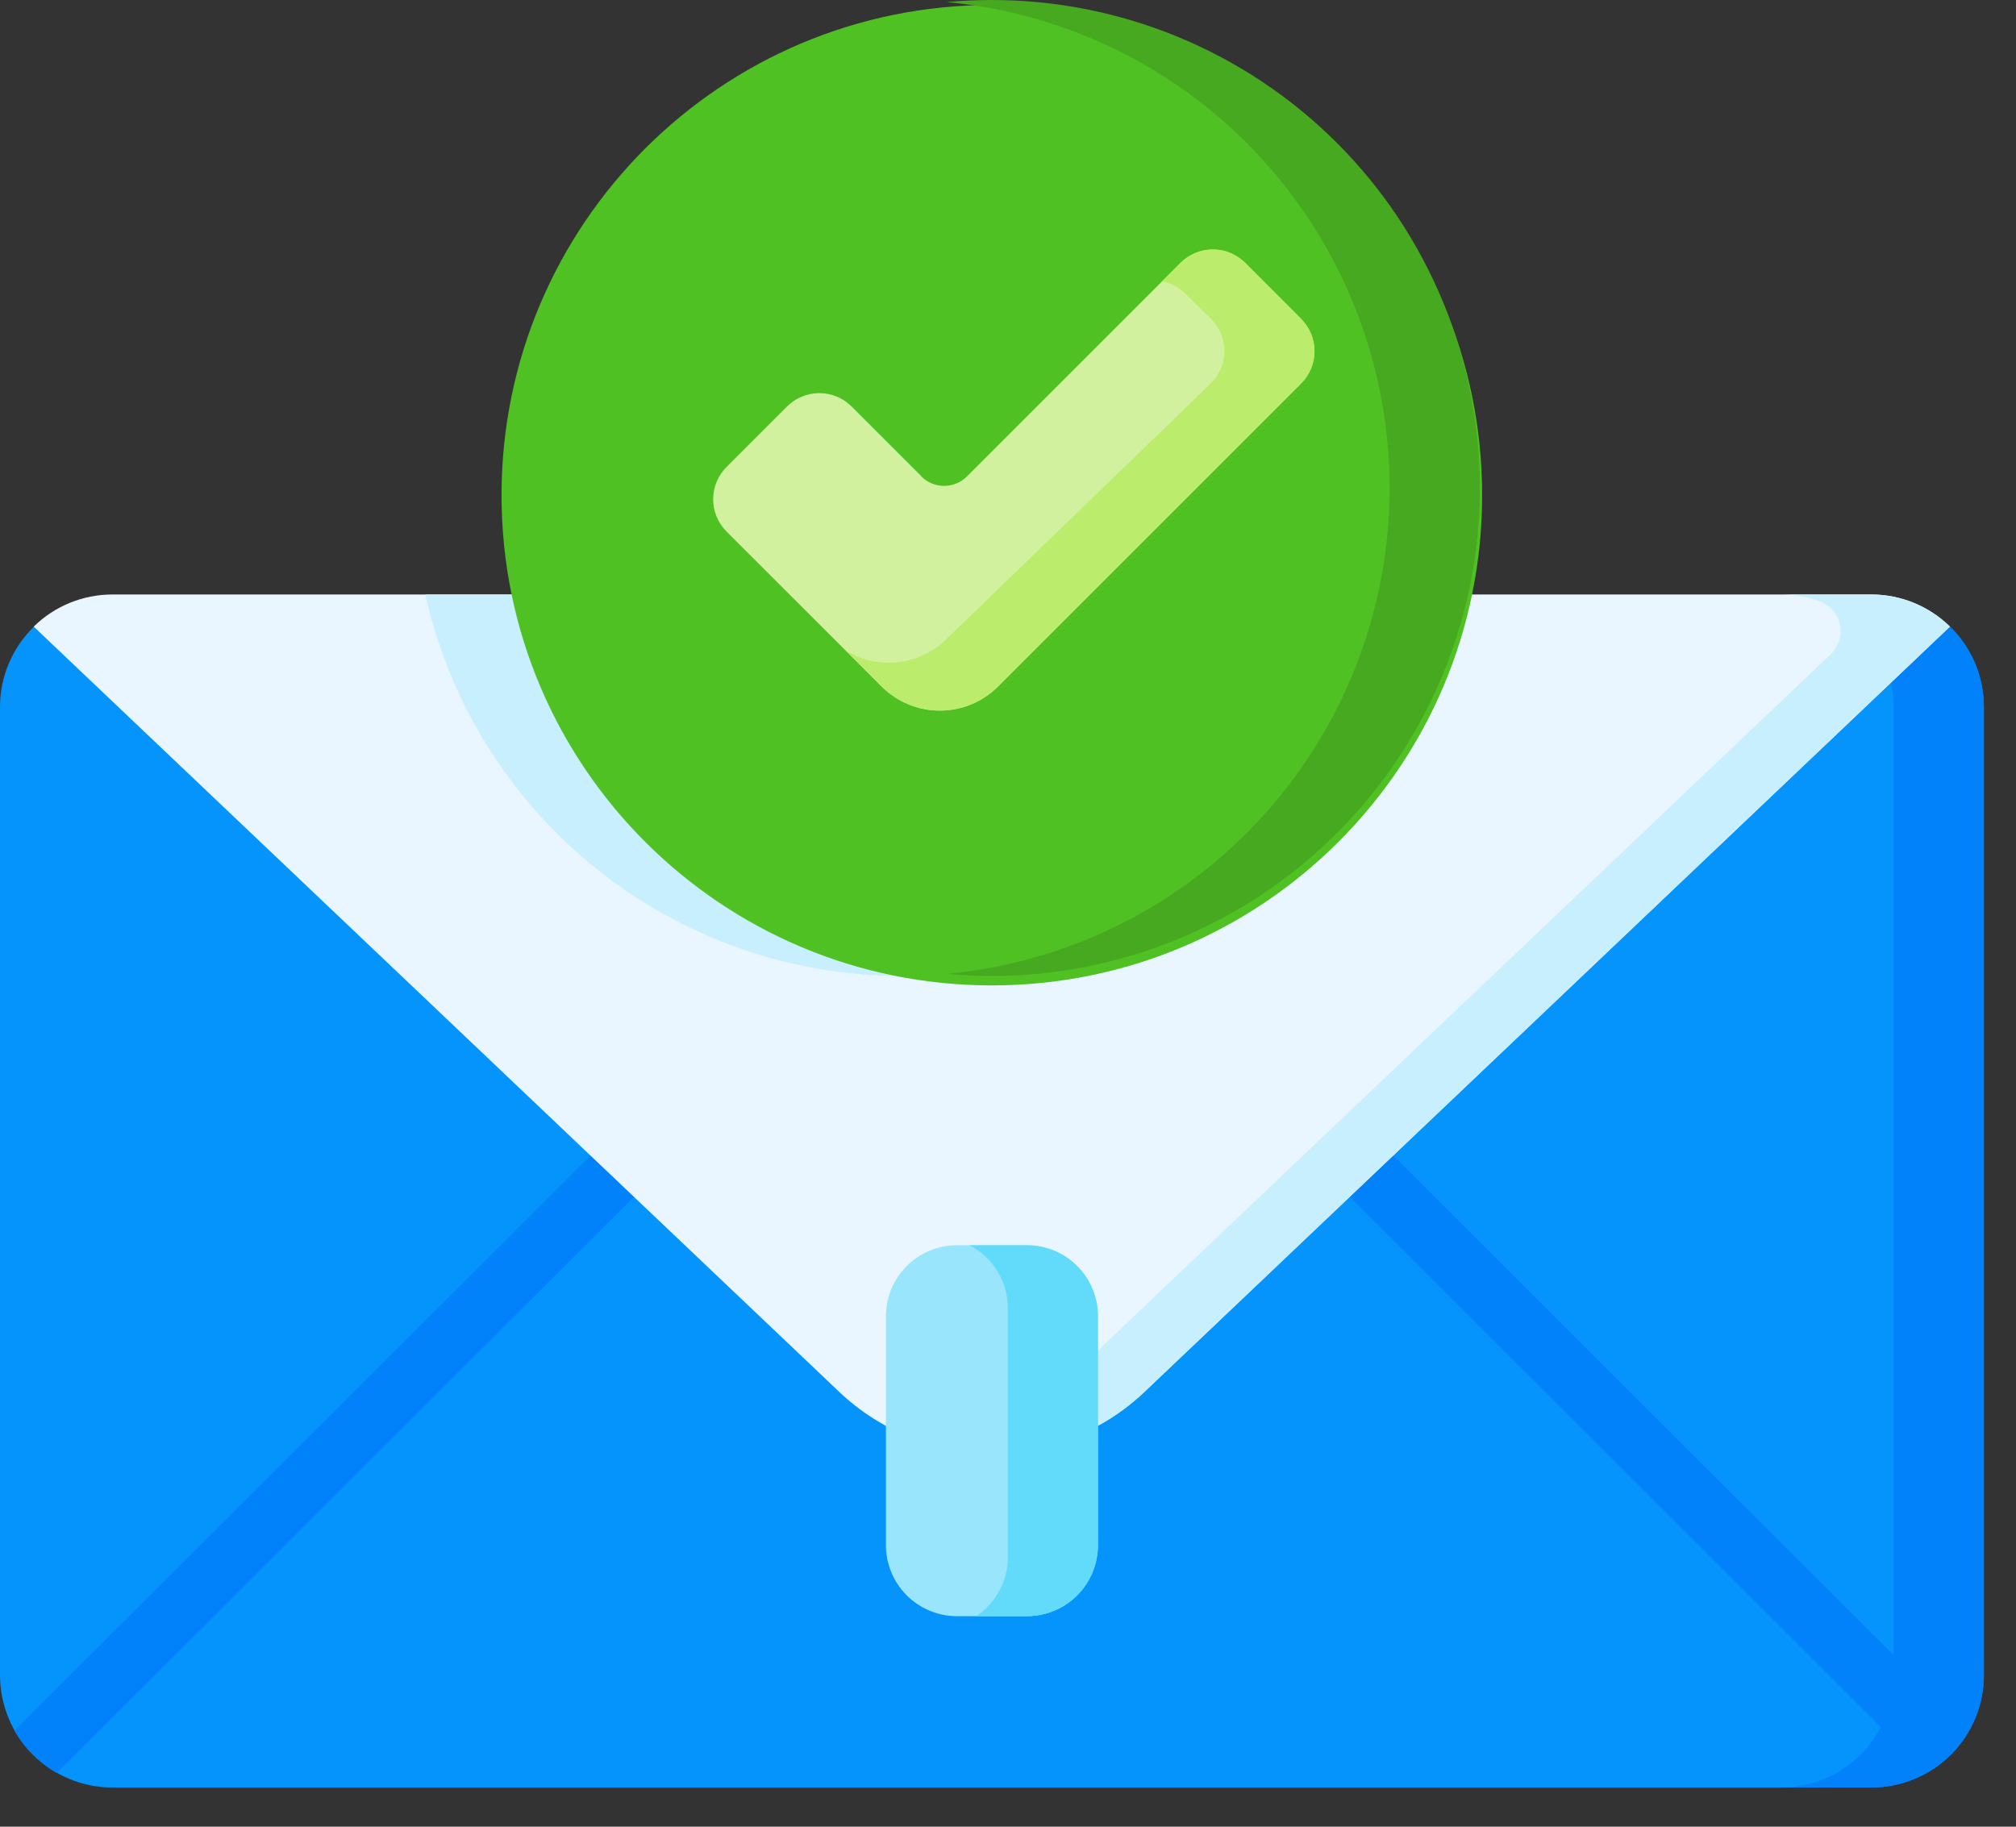 <svg width="32" height="29" viewBox="0 0 32 29" fill="none" xmlns="http://www.w3.org/2000/svg">
<rect x="0" y="0" width="32" height="29" fill="#333333" stroke="none"/>
<path d="M31.49 11.223V26.593C31.49 27.067 31.302 27.521 30.967 27.855C30.632 28.19 30.178 28.378 29.705 28.378H1.785C1.312 28.378 0.858 28.19 0.523 27.855C0.188 27.521 0 27.067 8.92094e-08 26.593V11.223C-7.51175e-05 10.986 0.047 10.751 0.14 10.532C0.232 10.314 0.367 10.116 0.537 9.95H30.954C31.124 10.116 31.259 10.314 31.351 10.532C31.443 10.751 31.49 10.986 31.49 11.223Z" fill="#0593FC"/>
<path d="M31.256 27.474C31.098 27.755 30.865 27.987 30.584 28.146L21.435 19.01C21.388 18.967 21.35 18.914 21.323 18.856C21.297 18.797 21.283 18.734 21.281 18.67C21.28 18.606 21.292 18.542 21.315 18.483C21.339 18.423 21.375 18.369 21.42 18.324C21.466 18.278 21.52 18.243 21.579 18.219C21.639 18.195 21.702 18.183 21.767 18.184C21.831 18.186 21.894 18.2 21.952 18.226C22.011 18.253 22.063 18.291 22.107 18.338L31.256 27.474Z" fill="#0181FA"/>
<path d="M10.052 19.01L0.903 28.147C0.622 27.988 0.389 27.756 0.23 27.476L9.38 18.339C9.424 18.291 9.476 18.253 9.535 18.227C9.593 18.201 9.656 18.186 9.72 18.185C9.785 18.184 9.848 18.195 9.908 18.219C9.967 18.243 10.021 18.279 10.067 18.325C10.112 18.37 10.148 18.424 10.171 18.483C10.195 18.543 10.207 18.607 10.206 18.671C10.204 18.735 10.19 18.798 10.163 18.857C10.137 18.915 10.099 18.967 10.052 19.011V19.01Z" fill="#0181FA"/>
<path d="M30.954 9.949H29.521C29.692 10.114 29.827 10.312 29.919 10.531C30.011 10.75 30.058 10.985 30.058 11.222V26.592C30.058 27.066 29.87 27.52 29.536 27.854C29.201 28.189 28.747 28.377 28.273 28.377H29.705C30.178 28.377 30.632 28.189 30.967 27.854C31.302 27.52 31.49 27.066 31.49 26.592V11.224C31.49 10.987 31.443 10.751 31.351 10.532C31.259 10.313 31.124 10.115 30.954 9.949Z" fill="#0181FA"/>
<path d="M30.952 9.948L18.166 22.097C17.513 22.718 16.645 23.064 15.743 23.064C14.842 23.064 13.975 22.718 13.321 22.097L0.535 9.948C0.868 9.621 1.316 9.438 1.783 9.438H29.705C30.171 9.438 30.619 9.621 30.952 9.948Z" fill="#EAF6FF"/>
<path d="M21.872 9.438C21.488 11.157 20.529 12.693 19.155 13.794C17.78 14.894 16.072 15.494 14.311 15.494C12.55 15.494 10.842 14.894 9.468 13.794C8.093 12.693 7.135 11.157 6.75 9.438H21.872Z" fill="#C8EFFE"/>
<path d="M29.703 9.438H28.271C28.483 9.438 28.693 9.476 28.891 9.549C28.971 9.579 29.042 9.63 29.097 9.695C29.152 9.761 29.189 9.839 29.206 9.923C29.222 10.007 29.217 10.093 29.191 10.175C29.165 10.256 29.119 10.329 29.057 10.388L16.735 22.097C16.26 22.548 15.669 22.858 15.027 22.99C15.584 23.106 16.16 23.085 16.706 22.93C17.253 22.774 17.754 22.488 18.166 22.097L30.951 9.948C30.618 9.621 30.17 9.438 29.703 9.438Z" fill="#C8EFFE"/>
<path d="M16.3 25.658H15.19C15.041 25.658 14.895 25.628 14.758 25.572C14.621 25.515 14.497 25.432 14.393 25.328C14.288 25.223 14.205 25.099 14.148 24.962C14.092 24.825 14.062 24.679 14.062 24.531V20.896C14.062 20.597 14.181 20.311 14.393 20.099C14.604 19.888 14.891 19.769 15.19 19.769H16.3C16.599 19.769 16.886 19.888 17.097 20.099C17.308 20.311 17.427 20.597 17.427 20.896V24.531C17.427 24.829 17.308 25.116 17.097 25.328C16.886 25.539 16.599 25.658 16.3 25.658Z" fill="#99E6FC"/>
<path d="M17.428 20.896V24.531C17.428 24.829 17.31 25.116 17.099 25.327C16.887 25.539 16.601 25.657 16.302 25.658H15.494C15.649 25.555 15.776 25.416 15.864 25.252C15.952 25.089 15.998 24.906 15.997 24.72V20.769C15.998 20.562 15.941 20.359 15.833 20.183C15.725 20.006 15.571 19.863 15.387 19.769H16.302C16.45 19.769 16.597 19.798 16.733 19.854C16.87 19.911 16.994 19.994 17.099 20.099C17.204 20.204 17.287 20.328 17.343 20.465C17.4 20.602 17.429 20.748 17.428 20.896Z" fill="#62DBFB"/>
<path d="M15.743 15.644C20.041 15.644 23.526 12.16 23.526 7.862C23.526 3.564 20.041 0.079 15.743 0.079C11.445 0.079 7.961 3.564 7.961 7.862C7.961 12.16 11.445 15.644 15.743 15.644Z" fill="#4FC123"/>
<path d="M15.743 0C15.502 0 15.264 0.011 15.027 0.033C16.95 0.212 18.736 1.102 20.036 2.529C21.337 3.956 22.057 5.816 22.057 7.747C22.057 9.677 21.337 11.538 20.036 12.965C18.736 14.392 16.95 15.282 15.027 15.461C15.263 15.482 15.502 15.494 15.743 15.494C17.798 15.494 19.768 14.678 21.221 13.225C22.674 11.772 23.49 9.802 23.49 7.747C23.49 5.692 22.674 3.722 21.221 2.269C19.768 0.816 17.798 0 15.743 0Z" fill="#47A920"/>
<path d="M14.625 7.561L13.517 6.453C13.45 6.386 13.37 6.332 13.282 6.296C13.194 6.26 13.1 6.241 13.005 6.241C12.91 6.241 12.816 6.26 12.728 6.296C12.64 6.332 12.56 6.386 12.493 6.453L11.532 7.414C11.465 7.481 11.412 7.561 11.375 7.649C11.339 7.736 11.32 7.831 11.32 7.926C11.32 8.021 11.339 8.115 11.375 8.203C11.412 8.291 11.465 8.37 11.532 8.438L13.994 10.899C14.115 11.02 14.259 11.116 14.418 11.182C14.576 11.248 14.746 11.281 14.917 11.281C15.089 11.281 15.259 11.248 15.417 11.182C15.576 11.116 15.72 11.02 15.841 10.899L20.652 6.088C20.719 6.021 20.772 5.941 20.809 5.853C20.845 5.765 20.864 5.671 20.864 5.576C20.864 5.481 20.845 5.387 20.809 5.299C20.772 5.211 20.719 5.131 20.652 5.064L19.762 4.174C19.695 4.107 19.615 4.054 19.527 4.017C19.439 3.981 19.345 3.962 19.25 3.962C19.155 3.962 19.061 3.981 18.973 4.017C18.885 4.054 18.805 4.107 18.738 4.174L15.349 7.563C15.302 7.611 15.245 7.649 15.183 7.674C15.12 7.7 15.053 7.714 14.986 7.714C14.918 7.714 14.852 7.7 14.789 7.674C14.727 7.649 14.67 7.611 14.623 7.563L14.625 7.561Z" fill="#D1F19E"/>
<path d="M20.654 5.061L19.765 4.171C19.697 4.104 19.617 4.051 19.53 4.014C19.442 3.978 19.348 3.959 19.253 3.959C19.157 3.959 19.063 3.978 18.976 4.014C18.888 4.051 18.808 4.104 18.741 4.171L18.445 4.467C18.587 4.494 18.717 4.564 18.819 4.666L19.223 5.061C19.29 5.128 19.343 5.208 19.38 5.295C19.416 5.383 19.435 5.477 19.435 5.572C19.435 5.668 19.416 5.762 19.38 5.849C19.343 5.937 19.29 6.017 19.223 6.084L15.029 10.14C14.823 10.346 14.553 10.477 14.263 10.512C13.973 10.547 13.679 10.484 13.43 10.332L13.996 10.898C14.117 11.019 14.261 11.116 14.419 11.181C14.578 11.247 14.748 11.281 14.919 11.281C15.091 11.281 15.261 11.247 15.419 11.181C15.578 11.116 15.722 11.019 15.843 10.898L20.654 6.087C20.721 6.02 20.774 5.94 20.811 5.852C20.847 5.765 20.866 5.67 20.866 5.575C20.866 5.48 20.847 5.386 20.811 5.298C20.774 5.21 20.721 5.131 20.654 5.063L20.654 5.061Z" fill="#BBEC6C"/>
</svg>
